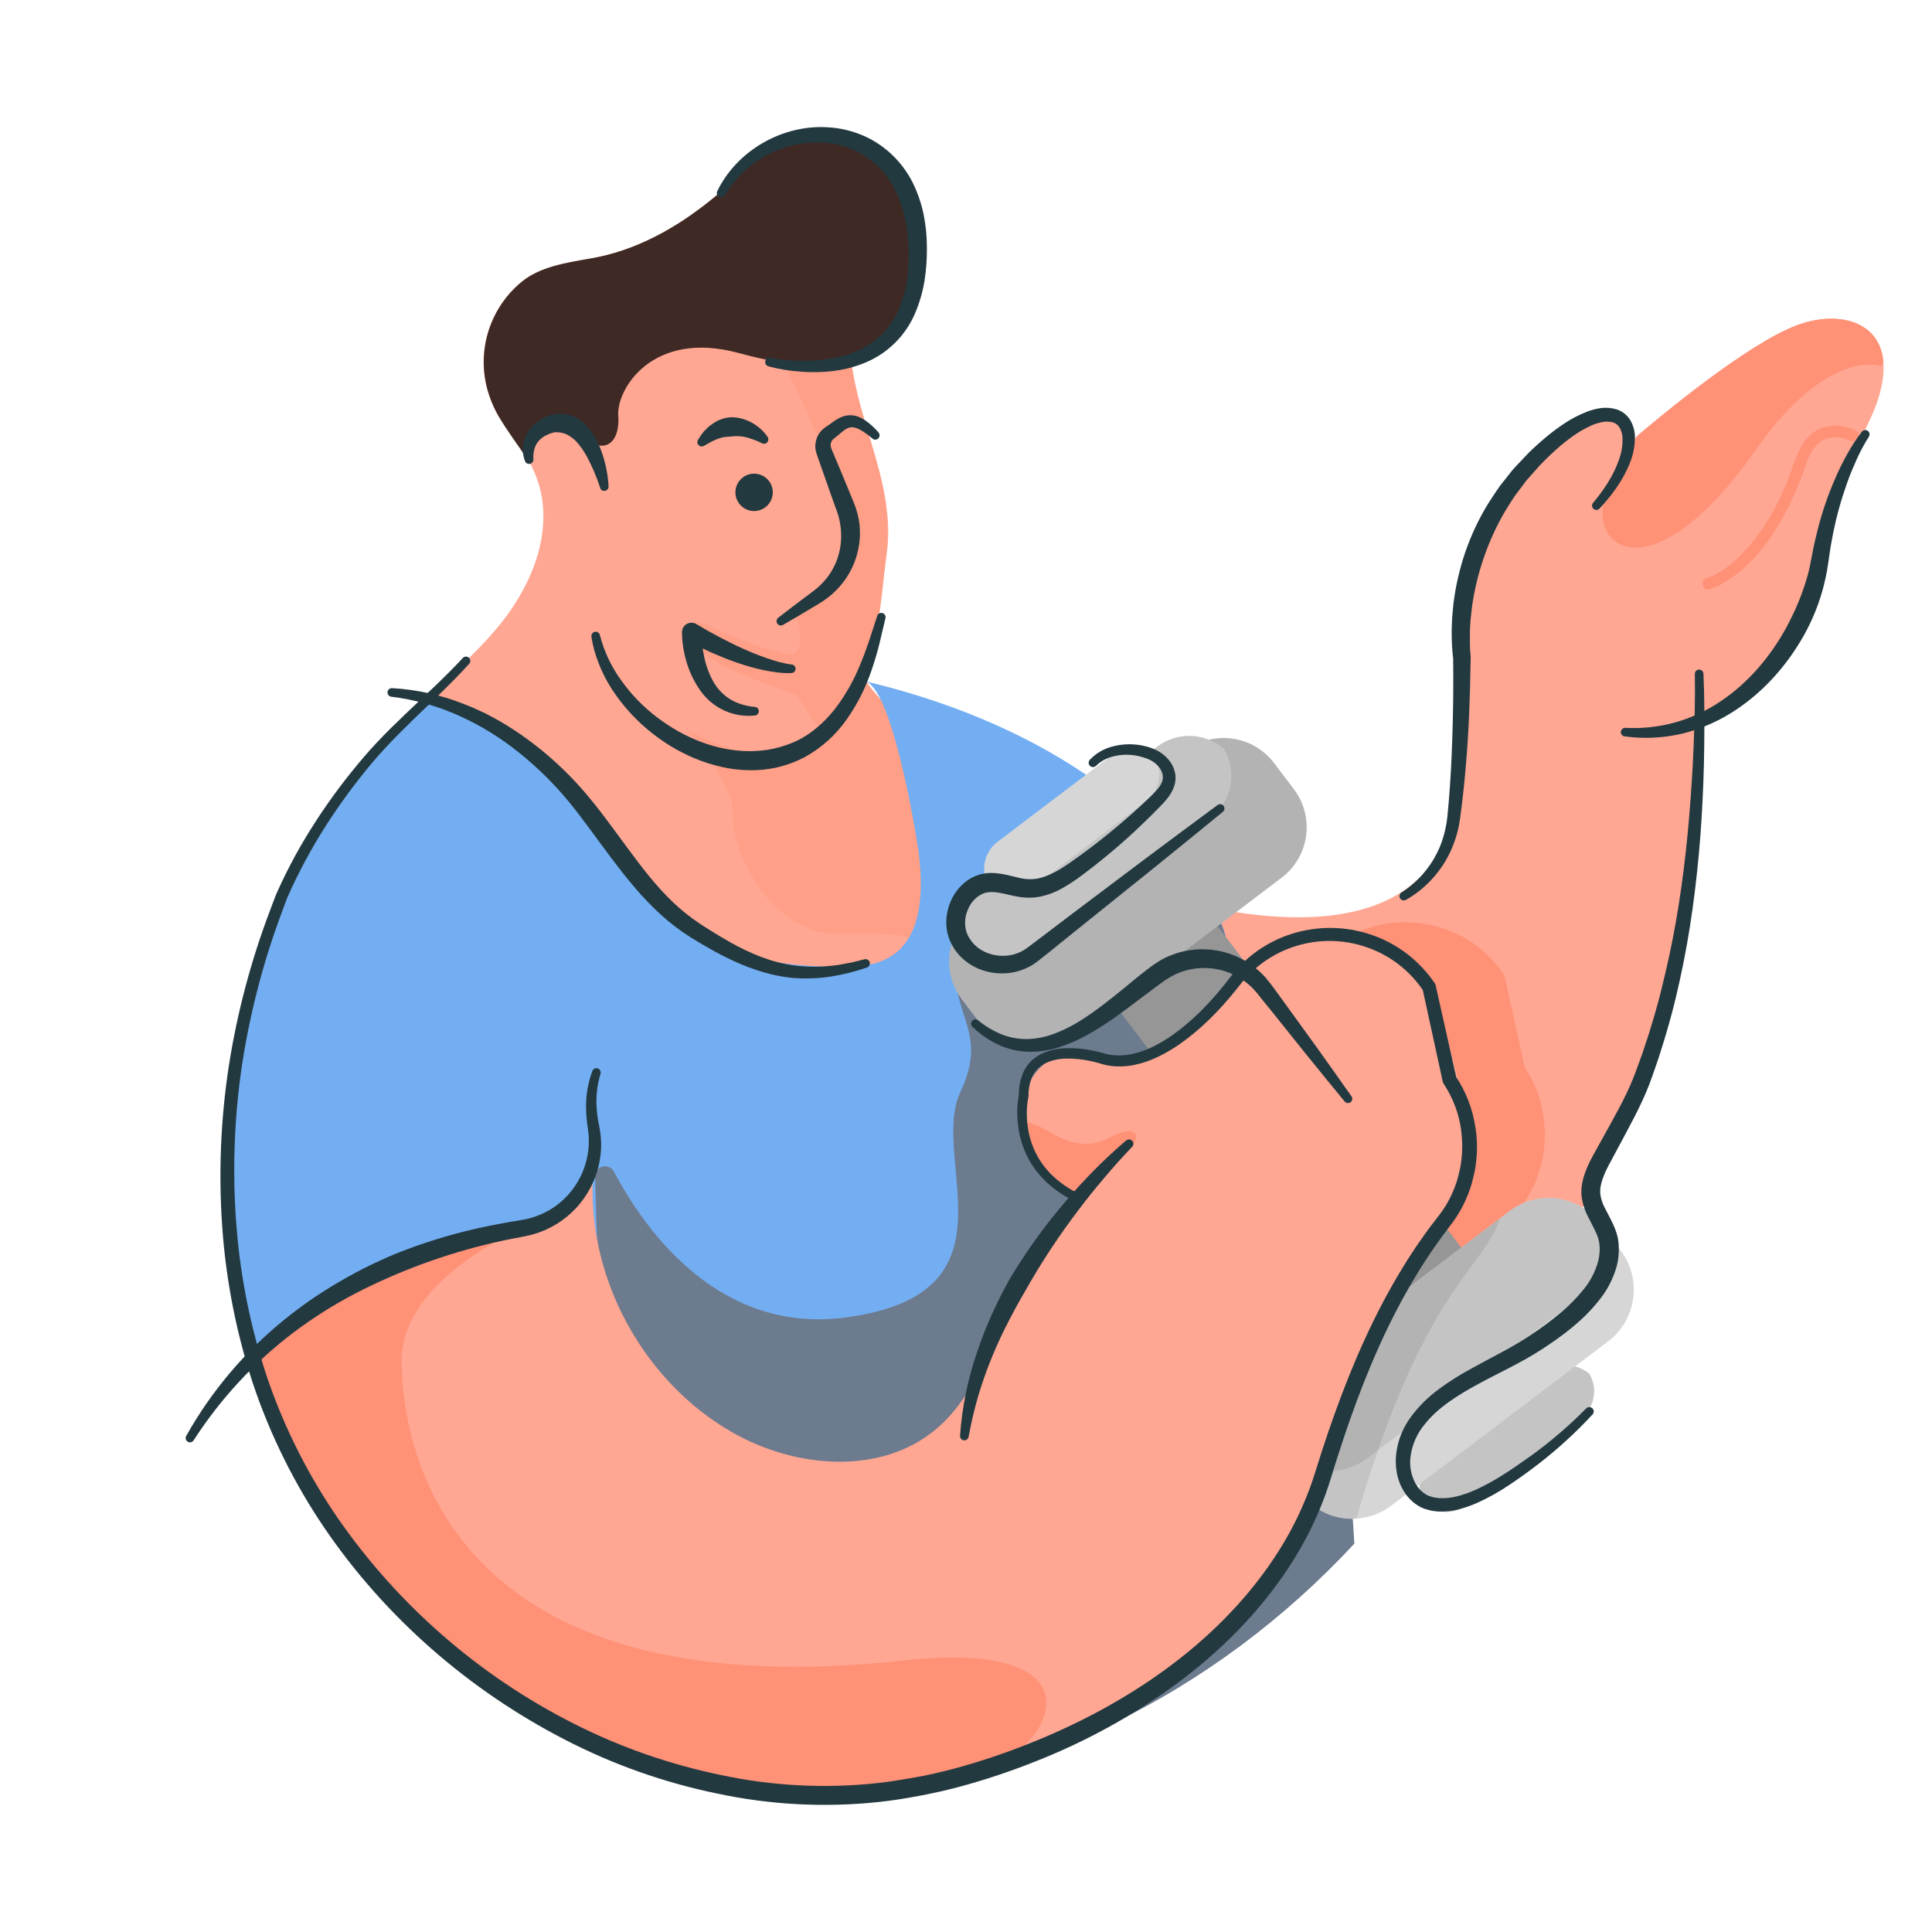 <svg width="155" height="155" viewBox="0 0 155 155" fill="none" xmlns="http://www.w3.org/2000/svg">
<path d="M114.26 120.627C114.734 121.041 115.336 121.279 115.965 121.3C116.594 121.321 117.211 121.124 117.712 120.742L126.821 113.789C127.354 113.383 127.719 112.795 127.846 112.138C127.974 111.481 127.856 110.799 127.514 110.224C127.04 109.809 126.438 109.57 125.809 109.549C125.179 109.528 124.562 109.725 124.062 110.107L114.953 117.062C114.42 117.468 114.055 118.055 113.927 118.713C113.8 119.37 113.918 120.051 114.26 120.627Z" fill="#C4C4C4"/>
<path d="M99.141 103.771C106.386 106.522 112.22 106.621 116.932 104.935C126.255 101.606 131.127 91.295 133.657 80.819C133.658 80.811 133.658 80.804 133.657 80.797C135.132 73.202 136.021 65.505 136.313 57.773H136.338C136.803 57.658 143.44 55.882 145.199 48.1C147.021 40.04 148.929 35.723 148.929 35.723C150.634 32.876 151.232 30.684 151.099 29.078C150.835 25.657 147.29 24.893 144.085 26.124C140.162 27.635 133.545 33.113 131.426 34.908C131.001 35.272 130.757 35.486 130.757 35.486C130.375 31.195 125.521 34.455 125.521 34.455C116.786 41.83 117.27 50.958 117.27 50.958L116.622 65.549C111.954 83.17 78.632 66.349 78.632 66.349L99.619 82.934L99.141 103.771Z" fill="#FFA792"/>
<path d="M99.626 82.934L99.141 103.773C106.386 106.522 112.22 106.621 116.932 104.935C118.32 102.121 119.989 99.456 121.915 96.979C124.451 93.752 124.626 89.074 122.331 85.664L120.686 78.224C117.008 72.768 109.061 72.543 105.076 77.782C103.729 79.572 101.765 81.648 99.626 82.934Z" fill="#FF9177"/>
<path d="M92.194 95.015L89.59 84.038C88.762 84.514 88.169 85.396 88.169 86.952C88.164 86.955 86.891 92.251 92.194 95.015Z" fill="#FF9177"/>
<path d="M140.841 36.115C146.69 27.782 150.916 29.371 150.916 29.371L151.106 29.073C150.843 25.652 147.298 24.888 144.093 26.119C140.17 27.63 133.553 33.108 131.434 34.903C130.931 35.9 130.361 36.861 129.729 37.781C125.992 43.099 131.677 49.172 140.841 36.115Z" fill="#FF9177"/>
<path d="M31.699 58.435C39.242 66.839 46.786 75.242 54.329 83.643C54.678 84.03 55.04 84.427 55.522 84.627C56.056 84.849 56.662 84.791 57.237 84.729C65.589 83.841 73.941 82.95 82.293 82.057C82.165 79.687 82.429 76.865 81.859 74.564C81.322 72.41 79.856 70.159 78.805 68.217C76.363 63.709 73.469 59.462 70.167 55.541C69.824 55.135 69.449 54.703 69.362 54.18C69.34 54.056 69.328 53.931 69.327 53.805C69.351 53.526 69.409 53.252 69.499 52.987C69.708 52.162 69.911 51.333 70.092 50.499C70.101 50.472 70.112 50.446 70.123 50.42C70.558 48.392 70.905 46.348 71.162 44.288C71.163 44.282 71.163 44.276 71.162 44.27C71.162 44.242 71.17 44.212 71.173 44.184C71.793 39.012 68.942 34.194 68.296 29.021C68.281 28.878 68.265 28.723 68.249 28.576C68.249 28.5 68.542 28.239 68.955 28.239C69.666 27.987 70.719 27.731 71.125 27.547C71.233 27.498 71.297 27.464 71.294 27.429C71.385 27.317 71.475 27.21 71.557 27.096C71.714 26.896 71.86 26.69 71.996 26.476C72.659 25.43 73.131 24.276 73.391 23.066C73.436 22.866 73.473 22.663 73.505 22.459C73.538 22.256 73.566 22.047 73.585 21.84C73.633 21.353 73.65 20.865 73.636 20.376C73.636 20.088 73.611 19.798 73.578 19.513C73.566 19.386 73.567 19.262 73.55 19.135C73.499 18.76 73.608 18.386 73.355 18.017C72.85 16.545 72.317 15.151 71.34 13.978C69.392 11.617 66.047 10.166 63.175 11.227C62.963 11.302 62.755 11.391 62.555 11.493C61.95 11.802 61.384 12.18 60.867 12.62C60.188 13.178 59.552 13.81 58.911 14.41C57.858 15.4 56.741 16.318 55.566 17.159C55.397 17.279 55.23 17.397 55.057 17.51C52.779 19.046 50.274 20.213 47.583 20.706C47.462 20.728 47.342 20.751 47.219 20.77C45.385 21.094 43.316 21.415 41.859 22.604C40.539 23.681 39.582 25.138 39.115 26.776C38.649 28.415 38.696 30.158 39.251 31.769C39.456 32.366 39.725 32.94 40.052 33.48C40.264 33.768 40.477 34.039 40.691 34.328C40.748 34.404 40.805 34.545 40.859 34.545L41.032 34.797C41.506 35.444 41.942 36.116 42.34 36.812C42.688 37.421 42.972 38.063 43.188 38.73C44.406 42.563 42.746 46.79 40.242 49.935C37.739 53.08 34.466 55.521 31.699 58.435Z" fill="#FFA792"/>
<path d="M63.882 55.718L65.968 58.9C66.958 58.026 67.792 56.991 68.434 55.837C69.841 53.317 70.449 50.412 70.772 47.569C71.074 44.886 71.412 41.855 70.863 39.19C70.128 35.625 68.611 32.228 68.246 28.576C68.246 28.503 68.538 28.385 68.952 28.249C68.93 28.143 68.904 28.043 68.882 27.939C68.784 27.5 71.151 27.257 71.024 26.827C71.024 26.827 71.402 26.71 71.996 26.459C73.145 24.631 73.718 22.501 73.641 20.344L58.649 21.274L61.502 26.52C61.502 26.52 67.056 36.834 68.167 42.072C69.279 47.309 63.725 48.892 63.725 48.892C63.725 48.892 65.173 52.97 63.011 52.457C57.406 51.136 55.552 48.648 55.076 50.711C54.6 52.774 63.882 55.718 63.882 55.718Z" fill="#FF9F87"/>
<path d="M54.958 58.402C56.406 59.977 58.806 62.959 58.806 65.398C58.806 68.888 62.138 74.918 67.216 74.918C70.379 74.918 72.373 74.857 73.042 75.308C73.448 75.581 73.366 76.044 72.769 76.823C71.824 78.049 71.321 79.559 71.342 81.107L82.268 81.659L83.877 81.741L82.671 76.342L81.756 72.239L81.883 74.564C78.387 66.833 74.172 59.763 69.135 54.479C69.119 54.51 69.099 54.546 69.084 54.582C67.224 58.154 64.387 61.363 60.182 60.447C58.337 60.067 56.571 59.376 54.958 58.402Z" fill="#FF9F87"/>
<path d="M19.423 107.294C19.521 107.83 19.632 108.379 19.947 108.83C20.004 108.909 20.067 108.984 20.134 109.055C20.55 109.49 21.14 109.74 21.702 109.976L48.551 121.089L52.21 122.605C55.282 123.878 58.367 125.153 61.572 126.041C64.672 126.905 67.862 127.399 71.043 127.892L94.66 131.553C95.669 131.708 96.717 131.863 97.7 131.584C98.53 131.349 99.25 130.826 99.905 130.27C107.458 123.904 107.934 113.336 105.271 104.47C103.053 97.092 97.603 89.28 98.163 81.375C98.251 80.099 98.605 78.852 98.639 77.573C98.709 74.749 97.215 72.117 95.478 69.886C94.595 68.753 93.64 67.677 92.619 66.665C86.419 60.487 77.973 56.685 69.389 54.65C71.467 55.141 73.276 65.717 73.561 67.451C74.155 71.069 74.213 75.643 70.829 77.061C70.599 77.159 70.362 77.24 70.121 77.303C69.102 77.579 68.006 77.588 66.94 77.567C64.325 77.516 61.67 77.294 59.222 76.382C54.12 74.488 50.578 69.931 47.115 65.729C43.653 61.527 39.578 57.243 34.218 56.294C27.052 62.194 22.226 70.665 19.927 79.658C17.628 88.651 17.768 98.16 19.423 107.294Z" fill="#73AEF2"/>
<path d="M47.74 94.395L48.537 120.57C48.541 120.724 48.59 120.874 48.678 121C48.766 121.127 48.889 121.226 49.031 121.284C50.091 121.726 51.152 122.165 52.212 122.602C55.284 123.874 58.368 125.136 61.574 126.024C63.865 126.663 64.373 137.776 65.759 143.834H65.864C81.956 143.84 97.538 135.833 108.655 123.845C108.316 116.6 106.625 108.977 105.268 104.47C103.05 97.092 97.6 89.288 98.16 81.375C98.248 80.099 98.602 78.853 98.636 77.574C98.706 74.75 97.211 72.12 95.475 69.889C94.691 68.884 93.85 67.923 92.958 67.011C92.855 66.907 92.725 66.834 92.583 66.798C92.441 66.762 92.292 66.766 92.152 66.808C85.408 68.868 77.697 71.923 76.931 75.291C75.547 81.381 79.588 82.214 77.049 87.608C74.51 93.002 82.127 103.793 67.845 105.698C57.792 107.037 51.866 98.916 49.245 93.99C49.16 93.831 49.023 93.705 48.858 93.633C48.692 93.561 48.506 93.547 48.332 93.594C48.157 93.641 48.004 93.746 47.896 93.891C47.789 94.037 47.734 94.214 47.74 94.395Z" fill="#6D7B8F"/>
<path d="M91.064 69.759L86.827 72.969C86.291 73.376 85.938 73.979 85.846 74.645C85.754 75.312 85.93 75.988 86.337 76.524L111.014 109.094C111.421 109.631 112.024 109.984 112.691 110.076C113.358 110.168 114.034 109.991 114.571 109.584L118.808 106.374C119.345 105.967 119.698 105.365 119.79 104.698C119.882 104.031 119.705 103.355 119.298 102.819L94.62 70.248C94.214 69.712 93.611 69.359 92.944 69.267C92.277 69.175 91.601 69.352 91.064 69.759Z" fill="#969696"/>
<path d="M101.68 114.977C101.77 115.942 102.128 116.862 102.714 117.634L104.341 119.786C104.753 120.331 105.268 120.789 105.858 121.135C106.447 121.48 107.099 121.706 107.776 121.799C108.452 121.893 109.141 121.851 109.802 121.678C110.463 121.504 111.083 121.202 111.626 120.788L129.017 107.613C129.562 107.201 130.02 106.686 130.365 106.096C130.711 105.507 130.936 104.855 131.029 104.179C131.122 103.502 131.081 102.814 130.908 102.153C130.735 101.492 130.433 100.872 130.02 100.328L129.151 99.177L128.393 98.177C127.98 97.632 127.465 97.175 126.876 96.829C126.286 96.484 125.635 96.259 124.958 96.166C124.282 96.073 123.593 96.114 122.933 96.287C122.272 96.46 121.652 96.761 121.108 97.174L120.323 97.768L103.717 110.36C103.013 110.893 102.457 111.597 102.1 112.405C101.744 113.213 101.599 114.098 101.68 114.977Z" fill="#D6D6D6"/>
<path d="M101.657 114.505C101.657 114.584 101.657 114.66 101.657 114.74C101.657 114.821 101.666 114.895 101.672 114.982L102.43 115.979C102.842 116.524 103.357 116.982 103.947 117.328C104.536 117.674 105.188 117.899 105.865 117.993C106.541 118.086 107.23 118.044 107.891 117.871C108.552 117.697 109.172 117.395 109.715 116.982L110.543 116.354L127.106 103.799C127.811 103.265 128.368 102.56 128.724 101.751C129.081 100.942 129.225 100.056 129.143 99.175L128.385 98.175C127.973 97.631 127.457 97.173 126.868 96.828C126.279 96.483 125.627 96.257 124.95 96.164C124.274 96.071 123.586 96.112 122.925 96.285C122.264 96.458 121.644 96.76 121.1 97.173L120.316 97.766L103.717 110.36C103.076 110.844 102.556 111.471 102.199 112.19C101.841 112.909 101.656 113.702 101.657 114.505Z" fill="#C4C4C4"/>
<path d="M76.846 79.703C76.946 79.872 77.055 80.036 77.174 80.192L78.765 82.288C79.167 82.819 79.67 83.265 80.245 83.602C80.82 83.938 81.455 84.158 82.115 84.249C82.775 84.34 83.446 84.299 84.091 84.13C84.735 83.962 85.34 83.667 85.87 83.264L102.824 70.413C103.355 70.012 103.801 69.509 104.137 68.935C104.474 68.361 104.694 67.726 104.785 67.066C104.876 66.407 104.837 65.736 104.668 65.092C104.5 64.448 104.207 63.843 103.805 63.313L102.215 61.217C102.011 60.947 101.78 60.698 101.525 60.475C100.648 59.701 99.531 59.254 98.362 59.211C97.194 59.167 96.046 59.529 95.114 60.236L78.156 73.09C77.165 73.84 76.484 74.928 76.242 76.147C76.001 77.366 76.216 78.632 76.846 79.703Z" fill="#B3B3B3"/>
<path d="M77.559 76.186C78.293 76.832 79.228 77.204 80.205 77.24C81.183 77.276 82.142 76.973 82.922 76.382L97.111 65.63C97.94 65.003 98.509 64.093 98.711 63.073C98.913 62.053 98.734 60.994 98.207 60.098C97.473 59.451 96.538 59.078 95.561 59.041C94.583 59.005 93.623 59.307 92.844 59.898L78.655 70.654C77.826 71.281 77.256 72.191 77.054 73.211C76.852 74.231 77.032 75.29 77.559 76.186Z" fill="#C4C4C4"/>
<path d="M79.334 71.097C79.806 71.513 80.408 71.753 81.037 71.776C81.666 71.799 82.284 71.604 82.785 71.224L91.915 64.303C92.45 63.899 92.817 63.313 92.947 62.655C93.077 61.998 92.961 61.316 92.62 60.738C92.148 60.322 91.546 60.081 90.917 60.058C90.288 60.034 89.67 60.229 89.168 60.61L80.036 67.532C79.502 67.936 79.135 68.523 79.005 69.181C78.876 69.838 78.993 70.52 79.334 71.097Z" fill="#D6D6D6"/>
<path d="M101.68 114.981C101.771 115.944 102.129 116.863 102.714 117.634L104.341 119.786C104.86 120.469 105.539 121.013 106.319 121.37C107.098 121.727 107.954 121.885 108.81 121.83C109.397 119.815 109.982 117.991 110.552 116.346L109.725 116.974C109.181 117.387 108.561 117.69 107.9 117.863C107.239 118.037 106.551 118.078 105.874 117.985C105.197 117.892 104.545 117.666 103.956 117.32C103.367 116.975 102.851 116.516 102.44 115.971L101.68 114.981Z" fill="#C4C4C4"/>
<path d="M101.657 114.505C101.657 114.584 101.657 114.66 101.657 114.74C101.657 114.821 101.666 114.895 101.672 114.982L102.43 115.979C102.842 116.524 103.357 116.982 103.947 117.328C104.536 117.674 105.188 117.899 105.865 117.993C106.541 118.086 107.23 118.044 107.891 117.871C108.551 117.697 109.171 117.395 109.715 116.982L110.543 116.354C115.038 103.447 118.899 101.486 120.178 98.182C120.206 98.115 120.232 98.042 120.254 97.972L120.32 97.772L103.717 110.36C103.076 110.844 102.556 111.471 102.199 112.19C101.841 112.909 101.656 113.702 101.657 114.505Z" fill="#B3B3B3"/>
<path d="M39.265 31.759C39.465 32.359 39.729 32.936 40.052 33.48C40.688 34.553 41.447 35.565 42.146 36.596C42.203 36.701 42.294 36.784 42.405 36.831C42.58 36.481 42.611 36.036 42.806 35.666C43.027 35.241 43.325 34.86 43.684 34.543C44.386 33.936 45.32 33.74 46.03 34.45C46.349 34.778 46.701 35.071 47.081 35.325C48.896 36.502 49.738 35.092 49.602 33.337C49.447 31.274 52.298 26.421 59.281 28.326C61.744 28.999 65.377 29.741 68.294 29.014C69.348 28.779 70.323 28.276 71.125 27.554C71.278 27.408 71.421 27.253 71.556 27.089C71.716 26.9 71.863 26.7 71.994 26.489C72.665 25.436 73.137 24.269 73.389 23.045C73.434 22.845 73.472 22.642 73.504 22.439C73.537 22.236 73.564 22.027 73.583 21.819C73.632 21.333 73.649 20.845 73.634 20.356C73.634 20.068 73.609 19.778 73.577 19.493C73.564 19.366 73.509 19.242 73.493 19.115C73.439 18.739 73.558 18.366 73.241 17.994C72.921 16.514 72.251 15.132 71.288 13.964C69.342 11.625 66.03 10.16 63.155 11.22C62.95 11.296 62.749 11.384 62.555 11.484C61.953 11.793 61.389 12.171 60.875 12.611C60.196 13.172 59.563 13.804 58.922 14.404C57.872 15.395 56.755 16.313 55.578 17.149C55.409 17.27 55.242 17.388 55.072 17.501C52.793 19.037 50.29 20.204 47.597 20.697C47.477 20.719 47.356 20.742 47.233 20.761C45.4 21.085 43.33 21.405 41.873 22.594C40.554 23.672 39.596 25.128 39.13 26.767C38.663 28.406 38.71 30.148 39.265 31.759Z" fill="#3E2924"/>
<path d="M19.995 109.339L19.928 109.404C23.881 118.673 29.723 127.255 37.533 133.61C45.344 139.965 55.203 144.032 65.278 144.093C74.245 144.15 83.043 141.083 90.675 136.381C96.72 132.661 102.271 127.722 105.196 121.258C107.496 116.174 108.071 110.385 110.797 105.515C112.183 103.046 114.08 100.905 115.57 98.495C117.468 95.443 118.05 92.605 117.447 89.102C116.865 85.775 116.111 82.368 114.207 79.518C112.06 76.303 108.055 73.999 104.331 75.032C98.8 76.568 96.306 84.39 90.581 84.768C88.693 84.894 86.738 84.128 84.943 84.728C82.702 85.476 81.603 88.235 82.105 90.543C82.607 92.851 84.334 94.713 86.25 96.097C80.425 100.53 80.685 109.977 75.074 114.677C70.61 118.415 63.722 117.788 58.68 114.877C51.705 110.847 47.25 102.796 47.55 94.745C45.604 97.611 41.763 98.272 38.404 99.123C31.49 100.883 25.148 104.403 19.995 109.339Z" fill="#FFA792"/>
<path d="M19.928 109.275C19.928 109.287 19.938 109.297 19.941 109.311C20.046 109.621 20.153 109.917 20.262 110.216C20.585 111.123 20.915 112.007 21.252 112.866C21.285 112.936 21.319 113.003 21.354 113.069C22.703 115.814 24.515 118.102 26.72 121.526C36.812 137.194 53.876 146.416 72.309 143.477C72.893 143.386 73.481 143.581 74.067 143.077C76.681 142.572 78.884 141.828 80.522 141.304C80.577 141.269 80.631 141.281 80.677 141.245C85.56 138.085 86.49 131.683 72.61 133.21C35.329 137.307 32.201 115.63 32.226 109.101C32.251 102.573 41.9 98.549 41.9 98.549C37.313 99.307 31.629 100.907 26.305 104.216C23.318 106.386 21.097 108.26 20.275 108.968C20.049 109.162 19.928 109.275 19.928 109.275Z" fill="#FF9177"/>
<path d="M89.508 93.245C89.043 93.57 87.377 95.071 86.969 95.466C85.135 97.247 82.251 91.296 82.085 90.067C83.064 89.943 84.343 91.011 85.289 91.379C86.496 91.844 87.688 91.958 88.872 91.341C91.968 89.728 91.605 91.789 89.508 93.245Z" fill="#FF9177"/>
<path d="M148.381 35.332C147.847 35.064 146.914 34.968 146.263 35.307C145.374 35.773 145.067 36.771 144.756 37.65C144.395 38.679 143.97 39.685 143.485 40.663C142.316 42.997 140.678 45.303 138.415 46.684C138.026 46.938 137.605 47.138 137.162 47.28C136.586 47.435 136.339 46.545 136.914 46.382C138.17 46.029 139.469 44.797 140.36 43.769C141.62 42.313 142.574 40.593 143.316 38.824C143.982 37.225 144.305 35.039 146.149 34.342C146.589 34.189 147.055 34.127 147.519 34.159C147.983 34.191 148.436 34.317 148.851 34.528C149.386 34.796 148.916 35.599 148.386 35.331L148.381 35.332Z" fill="#FF9177"/>
<path d="M112.775 72.21C114.353 71.312 115.612 69.945 116.375 68.298C116.754 67.473 117.01 66.597 117.135 65.698C117.256 64.833 117.352 63.981 117.445 63.119C117.619 61.4 117.755 59.678 117.836 57.955C117.916 56.231 117.964 54.506 117.991 52.782C117.992 52.763 117.992 52.744 117.991 52.725V52.675C117.958 52.384 117.933 52.035 117.927 51.706C117.921 51.378 117.927 51.038 117.927 50.702C117.927 50.366 117.966 50.031 117.983 49.695L118.094 48.692C118.468 46.02 119.351 43.445 120.695 41.106C121.06 40.54 121.382 39.945 121.808 39.42L122.413 38.607C122.631 38.35 122.861 38.102 123.085 37.848C123.31 37.594 123.527 37.335 123.769 37.096C124.011 36.858 124.246 36.609 124.499 36.385C124.989 35.922 125.507 35.49 126.049 35.09C126.568 34.704 127.128 34.377 127.72 34.115C128 33.996 128.293 33.908 128.593 33.852C128.854 33.81 129.122 33.819 129.38 33.88C129.602 33.941 129.794 34.083 129.918 34.278C130.057 34.508 130.141 34.766 130.164 35.033C130.201 35.666 130.104 36.3 129.881 36.893C129.453 38.141 128.686 39.294 127.813 40.339C127.752 40.408 127.721 40.498 127.727 40.589C127.733 40.681 127.775 40.766 127.844 40.827C127.913 40.888 128.003 40.919 128.094 40.913C128.186 40.907 128.272 40.865 128.332 40.796C129.301 39.75 130.183 38.583 130.738 37.205C131.037 36.494 131.182 35.728 131.164 34.957C131.143 34.525 131.02 34.103 130.806 33.727C130.562 33.318 130.182 33.009 129.732 32.854C129.316 32.723 128.878 32.683 128.445 32.738C128.055 32.794 127.671 32.894 127.303 33.035C126.608 33.309 125.947 33.662 125.333 34.086C124.736 34.497 124.164 34.944 123.62 35.424C123.343 35.655 123.089 35.907 122.825 36.151C122.562 36.394 122.326 36.67 122.075 36.926C121.824 37.181 121.577 37.448 121.337 37.718L120.664 38.569C120.199 39.12 119.827 39.748 119.424 40.348C118.661 41.584 118.037 42.901 117.564 44.274C117.094 45.647 116.77 47.065 116.596 48.506L116.501 49.591C116.49 49.953 116.464 50.315 116.465 50.676C116.467 51.037 116.465 51.403 116.489 51.761C116.512 52.119 116.535 52.48 116.591 52.881L116.583 52.774C116.602 54.479 116.596 56.192 116.552 57.9C116.509 59.608 116.448 61.31 116.329 63.015C116.27 63.865 116.202 64.72 116.114 65.56C116.026 66.368 115.828 67.159 115.526 67.913C114.894 69.433 113.813 70.724 112.426 71.612C112.354 71.662 112.304 71.737 112.286 71.823C112.267 71.909 112.282 71.999 112.328 72.074C112.373 72.149 112.445 72.204 112.53 72.228C112.614 72.252 112.705 72.242 112.783 72.202L112.775 72.21Z" fill="#233940"/>
<path d="M70.474 34.686C70.147 34.302 69.768 33.964 69.35 33.681C69.234 33.605 69.112 33.539 68.984 33.485C68.849 33.422 68.706 33.375 68.56 33.345C68.244 33.284 67.917 33.308 67.614 33.415C67.353 33.516 67.105 33.652 66.879 33.818C66.672 33.962 66.49 34.102 66.318 34.209L66.25 34.254L66.146 34.326C65.94 34.481 65.769 34.677 65.642 34.901C65.472 35.208 65.393 35.556 65.413 35.906C65.424 36.081 65.459 36.255 65.517 36.42L65.633 36.754L65.864 37.414L66.329 38.734L66.794 40.052L67.03 40.711C67.113 40.917 67.186 41.128 67.248 41.342C67.273 41.438 67.306 41.529 67.326 41.628L67.385 41.929C67.406 42.029 67.422 42.13 67.433 42.231C67.45 42.334 67.462 42.437 67.467 42.541C67.496 42.95 67.485 43.36 67.433 43.766C67.322 44.592 67.02 45.381 66.552 46.071C66.315 46.419 66.039 46.739 65.728 47.024C65.652 47.098 65.572 47.168 65.487 47.232C65.402 47.298 65.332 47.365 65.235 47.436L64.672 47.856C63.921 48.415 63.175 48.984 62.434 49.561C62.365 49.615 62.319 49.694 62.305 49.78C62.291 49.867 62.311 49.955 62.36 50.028C62.409 50.101 62.483 50.153 62.569 50.173C62.654 50.193 62.744 50.18 62.82 50.136C63.632 49.668 64.439 49.192 65.24 48.707L65.841 48.346C66.055 48.213 66.262 48.068 66.461 47.912C66.868 47.594 67.236 47.23 67.558 46.827C68.863 45.221 69.364 42.927 68.702 40.891C68.625 40.615 68.533 40.426 68.448 40.201L68.18 39.55L67.644 38.248L67.101 36.949L66.828 36.3L66.694 35.977C66.671 35.922 66.657 35.864 66.65 35.805C66.63 35.686 66.644 35.563 66.692 35.452C66.717 35.396 66.75 35.343 66.79 35.297C66.81 35.272 66.831 35.249 66.855 35.227L66.892 35.194L66.966 35.137C67.383 34.816 67.695 34.494 67.986 34.362C68.12 34.298 68.269 34.269 68.417 34.278C68.501 34.286 68.585 34.303 68.665 34.331C68.757 34.358 68.846 34.394 68.93 34.438C69.31 34.645 69.665 34.895 69.989 35.184L70 35.193C70.067 35.249 70.153 35.277 70.24 35.272C70.327 35.267 70.409 35.229 70.47 35.166C70.53 35.103 70.565 35.02 70.566 34.932C70.567 34.845 70.536 34.76 70.477 34.695L70.474 34.686Z" fill="#233940"/>
<path d="M86.323 95.655C85.633 95.298 84.998 94.845 84.435 94.311C83.879 93.779 83.421 93.155 83.08 92.465C82.745 91.774 82.527 91.031 82.437 90.267C82.389 89.885 82.371 89.5 82.382 89.116C82.391 88.739 82.433 88.364 82.508 87.995C82.514 87.967 82.517 87.939 82.517 87.91C82.504 87.357 82.616 86.809 82.846 86.306C82.963 86.073 83.12 85.863 83.311 85.686C83.404 85.596 83.517 85.531 83.621 85.447C83.732 85.377 83.847 85.312 83.965 85.255C84.477 85.037 85.028 84.926 85.585 84.928C86.167 84.921 86.748 84.976 87.318 85.092C87.606 85.145 87.893 85.216 88.172 85.295L88.384 85.36C88.471 85.385 88.556 85.407 88.635 85.425C88.798 85.462 88.963 85.492 89.128 85.515C89.786 85.595 90.453 85.562 91.1 85.416C92.383 85.137 93.53 84.523 94.57 83.819L94.635 83.765C94.607 83.796 94.573 83.821 94.534 83.84L94.592 83.805C96.351 82.581 97.847 81.056 99.164 79.411L99.411 79.101C99.491 78.999 99.566 78.906 99.643 78.81C99.8 78.62 99.964 78.436 100.135 78.258C101.337 77.014 102.87 76.14 104.553 75.739C106.236 75.337 107.998 75.424 109.633 75.99C111.503 76.628 113.11 77.866 114.204 79.512L114.119 79.303L115.746 86.766C115.761 86.834 115.788 86.899 115.827 86.957C116.562 88.066 117.039 89.327 117.222 90.646L117.245 90.745C117.227 90.695 117.218 90.643 117.219 90.59V90.674C117.36 91.668 117.338 92.678 117.154 93.665C117.11 93.918 117.036 94.153 116.98 94.398C116.952 94.521 116.918 94.643 116.878 94.762L116.82 94.944L116.763 95.099C116.668 95.362 116.582 95.575 116.475 95.807C116.368 96.04 116.258 96.257 116.135 96.474C115.885 96.909 115.601 97.323 115.286 97.714C114.962 98.148 114.619 98.568 114.312 99.013C114.006 99.457 113.682 99.891 113.392 100.349L112.947 101.026C112.801 101.254 112.663 101.491 112.522 101.716C110.264 105.403 108.531 109.371 107.082 113.409C106.716 114.418 106.373 115.435 106.042 116.453C105.71 117.471 105.411 118.51 105.056 119.468C104.326 121.417 103.373 123.275 102.215 125.004C99.908 128.481 96.883 131.465 93.501 133.934C90.118 136.403 86.371 138.382 82.455 139.926C80.503 140.705 78.506 141.369 76.475 141.913C75.462 142.177 74.44 142.42 73.408 142.597C72.376 142.774 71.345 142.957 70.308 143.062C66.137 143.504 61.922 143.281 57.821 142.402C53.71 141.554 49.73 140.161 45.987 138.26C38.447 134.439 31.973 128.805 27.148 121.864C24.755 118.399 22.847 114.623 21.477 110.641C20.129 106.642 19.285 102.491 18.964 98.284C18.637 94.07 18.779 89.832 19.386 85.648C20.01 81.464 21.066 77.355 22.537 73.388L22.811 72.645L22.948 72.275C22.971 72.213 22.991 72.148 23.016 72.097L23.095 71.92C23.302 71.438 23.523 70.96 23.76 70.486C24.225 69.539 24.724 68.611 25.256 67.696C26.328 65.874 27.522 64.126 28.83 62.465C29.484 61.631 30.155 60.821 30.873 60.049C31.59 59.277 32.338 58.525 33.1 57.784C34.624 56.304 36.2 54.847 37.643 53.252C37.704 53.184 37.735 53.095 37.731 53.004C37.726 52.913 37.685 52.827 37.618 52.766C37.55 52.705 37.462 52.672 37.37 52.676C37.279 52.68 37.194 52.72 37.132 52.787C35.697 54.337 34.122 55.766 32.573 57.238C31.798 57.976 31.031 58.726 30.292 59.509C29.552 60.292 28.85 61.117 28.18 61.953C26.832 63.631 25.599 65.398 24.49 67.242C23.936 68.166 23.419 69.111 22.94 70.077C22.699 70.56 22.469 71.047 22.249 71.54L22.165 71.725C22.132 71.793 22.112 71.856 22.087 71.918L21.945 72.297L21.66 73.052C20.133 77.075 19.027 81.246 18.361 85.498C17.707 89.756 17.527 94.073 17.825 98.371C18.122 102.679 18.955 106.934 20.305 111.036C21.683 115.139 23.615 119.035 26.048 122.614C30.916 129.761 37.628 135.608 45.317 139.567C49.17 141.561 53.278 143.015 57.527 143.89C61.782 144.8 66.154 145.03 70.482 144.572C71.567 144.46 72.636 144.285 73.701 144.086C74.766 143.888 75.828 143.651 76.88 143.375C78.969 142.815 81.023 142.132 83.032 141.331C87.067 139.751 90.881 137.656 94.378 135.098C97.856 132.525 100.986 129.413 103.385 125.762C104.589 123.938 105.578 121.98 106.33 119.928C106.708 118.883 106.986 117.867 107.316 116.859C107.646 115.852 107.971 114.844 108.326 113.846C109.732 109.855 111.412 105.956 113.596 102.354C113.733 102.13 113.866 101.903 114.007 101.68L114.436 101.018C114.715 100.573 115.024 100.149 115.323 99.716C115.622 99.284 115.943 98.873 116.253 98.451C116.603 98.012 116.917 97.545 117.194 97.056C117.332 96.808 117.46 96.555 117.577 96.297C117.691 96.044 117.803 95.761 117.887 95.522L117.966 95.302L118.028 95.102C118.071 94.97 118.108 94.834 118.139 94.696C118.201 94.421 118.284 94.145 118.329 93.873C118.531 92.758 118.549 91.618 118.383 90.498V90.582C118.382 90.511 118.371 90.441 118.35 90.373L118.373 90.472C118.156 88.983 117.607 87.563 116.766 86.315L116.85 86.51L115.19 79.097V79.072C115.175 79.006 115.148 78.944 115.111 78.889C114.495 77.98 113.737 77.176 112.865 76.508C111.991 75.843 111.014 75.326 109.972 74.978C107.882 74.275 105.62 74.267 103.524 74.955C101.959 75.469 100.546 76.363 99.411 77.557C99.223 77.755 99.043 77.961 98.871 78.177C98.788 78.281 98.699 78.394 98.622 78.497L98.391 78.797C97.134 80.398 95.703 81.879 94.062 83.044L94.119 83.01C94.068 83.037 94.021 83.07 93.98 83.109L94.045 83.055C93.074 83.728 92.022 84.295 90.909 84.545C90.362 84.675 89.796 84.709 89.237 84.647C89.099 84.629 88.963 84.606 88.827 84.576C88.758 84.56 88.696 84.545 88.634 84.528L88.406 84.461C88.096 84.376 87.786 84.306 87.476 84.249C86.845 84.129 86.203 84.077 85.561 84.094C84.891 84.1 84.229 84.244 83.616 84.515C83.46 84.593 83.309 84.679 83.164 84.774C83.02 84.877 82.883 84.987 82.751 85.104C82.496 85.35 82.286 85.638 82.131 85.957C81.853 86.571 81.718 87.242 81.738 87.916L81.749 87.825C81.663 88.248 81.618 88.679 81.612 89.111C81.605 89.53 81.629 89.95 81.685 90.365C81.793 91.21 82.042 92.031 82.421 92.794C82.805 93.555 83.319 94.243 83.939 94.828C84.555 95.401 85.249 95.886 86 96.267C86.081 96.305 86.173 96.309 86.257 96.281C86.341 96.252 86.411 96.192 86.452 96.114C86.493 96.035 86.502 95.943 86.477 95.858C86.453 95.772 86.396 95.7 86.32 95.655H86.323Z" fill="#233940"/>
<path d="M90.387 91.462C88.623 92.968 86.985 94.615 85.489 96.387C83.973 98.151 82.597 100.03 81.375 102.009C81.22 102.258 81.065 102.506 80.925 102.759L80.507 103.534C80.234 104.05 79.972 104.571 79.732 105.104C79.24 106.165 78.805 107.251 78.43 108.359C77.658 110.564 77.184 112.862 77.021 115.193C77.017 115.28 77.046 115.365 77.102 115.432C77.159 115.499 77.238 115.542 77.324 115.553C77.411 115.564 77.498 115.542 77.569 115.491C77.64 115.441 77.69 115.365 77.708 115.28C77.908 114.17 78.167 113.071 78.483 111.987C78.805 110.91 79.181 109.849 79.611 108.81C80.463 106.728 81.552 104.755 82.686 102.813C83.826 100.862 85.081 98.981 86.447 97.18C87.125 96.273 87.834 95.388 88.572 94.524C89.299 93.654 90.064 92.803 90.842 91.994L90.852 91.985C90.906 91.92 90.934 91.838 90.932 91.754C90.93 91.671 90.897 91.59 90.841 91.529C90.784 91.467 90.706 91.428 90.623 91.419C90.539 91.41 90.455 91.432 90.387 91.481V91.462Z" fill="#233940"/>
<path d="M69.333 76.968L68.642 77.137L68.298 77.222L67.949 77.286C67.716 77.328 67.484 77.377 67.255 77.413L66.555 77.498C65.627 77.589 64.691 77.578 63.766 77.463C61.926 77.227 60.19 76.502 58.548 75.576C57.73 75.111 56.914 74.609 56.118 74.087C55.349 73.573 54.627 72.992 53.96 72.351C52.61 71.067 51.469 69.553 50.327 68.011C49.185 66.469 48.061 64.877 46.762 63.387C45.458 61.894 43.996 60.547 42.4 59.37C41.603 58.782 40.772 58.242 39.911 57.751L39.255 57.401L38.927 57.227L38.59 57.072L37.916 56.763L37.226 56.485C35.387 55.752 33.442 55.321 31.465 55.208C31.42 55.204 31.374 55.209 31.331 55.222C31.287 55.235 31.247 55.257 31.212 55.286C31.177 55.316 31.148 55.351 31.127 55.391C31.106 55.432 31.093 55.476 31.088 55.521C31.084 55.566 31.089 55.612 31.102 55.655C31.116 55.699 31.138 55.739 31.167 55.774C31.196 55.809 31.232 55.838 31.272 55.859C31.312 55.88 31.356 55.894 31.401 55.898C35.173 56.347 38.699 58.021 41.632 60.376C43.104 61.553 44.45 62.88 45.648 64.336C46.246 65.064 46.813 65.829 47.385 66.596C47.957 67.363 48.515 68.146 49.104 68.921C49.693 69.696 50.29 70.471 50.938 71.221C51.582 71.983 52.274 72.702 53.01 73.375C53.755 74.055 54.558 74.666 55.411 75.203C56.246 75.714 57.087 76.212 57.967 76.665C59.72 77.564 61.645 78.286 63.662 78.461C64.663 78.536 65.669 78.498 66.661 78.346C67.638 78.19 68.6 77.949 69.536 77.626C69.58 77.613 69.62 77.592 69.656 77.564C69.692 77.536 69.721 77.502 69.743 77.462C69.765 77.423 69.779 77.379 69.785 77.334C69.79 77.289 69.786 77.244 69.774 77.2C69.762 77.156 69.741 77.116 69.713 77.08C69.685 77.045 69.65 77.015 69.611 76.993C69.571 76.971 69.528 76.957 69.483 76.951C69.438 76.946 69.392 76.95 69.349 76.962L69.333 76.968Z" fill="#233940"/>
<path d="M47.441 51.068C47.557 51.797 47.752 52.512 48.024 53.199C48.29 53.89 48.623 54.554 49.019 55.18C49.814 56.428 50.794 57.548 51.925 58.503C52.493 58.981 53.094 59.417 53.723 59.81C54.359 60.199 55.022 60.541 55.709 60.833C56.403 61.123 57.12 61.352 57.854 61.52C58.594 61.694 59.352 61.786 60.114 61.792C61.663 61.828 63.195 61.466 64.565 60.741C65.905 60.002 67.057 58.965 67.933 57.71C68.783 56.501 69.452 55.175 69.921 53.774C70.159 53.087 70.368 52.393 70.54 51.699L71.035 49.609C71.047 49.566 71.051 49.52 71.046 49.475C71.041 49.43 71.026 49.386 71.004 49.346C70.982 49.307 70.953 49.272 70.917 49.244C70.881 49.216 70.841 49.195 70.797 49.182C70.753 49.17 70.708 49.166 70.663 49.171C70.618 49.177 70.574 49.191 70.534 49.213C70.495 49.235 70.46 49.265 70.431 49.3C70.403 49.336 70.382 49.377 70.37 49.42V49.433L69.713 51.448C69.483 52.114 69.248 52.77 68.973 53.408C68.456 54.675 67.768 55.866 66.93 56.949C66.087 57.993 65.07 58.886 63.905 59.443C63.315 59.712 62.699 59.92 62.067 60.062L61.589 60.154L61.104 60.211C60.949 60.238 60.779 60.236 60.617 60.25C60.455 60.263 60.291 60.267 60.128 60.262C57.493 60.262 54.858 59.191 52.703 57.539C51.614 56.714 50.656 55.729 49.862 54.617C49.053 53.512 48.464 52.263 48.124 50.936C48.101 50.852 48.047 50.779 47.972 50.733C47.897 50.687 47.808 50.672 47.722 50.689C47.636 50.707 47.56 50.756 47.509 50.828C47.459 50.899 47.437 50.987 47.449 51.074L47.441 51.068Z" fill="#233940"/>
<path d="M61.591 35.061C61.438 34.833 61.258 34.625 61.055 34.441C60.852 34.256 60.63 34.092 60.393 33.953C59.887 33.654 59.314 33.488 58.727 33.472C58.126 33.488 57.547 33.698 57.076 34.069L56.902 34.191C56.848 34.236 56.8 34.288 56.747 34.334C56.646 34.43 56.552 34.529 56.457 34.627C56.291 34.835 56.139 35.053 56.002 35.281C55.96 35.346 55.942 35.422 55.948 35.498C55.954 35.574 55.986 35.646 56.037 35.703C56.088 35.759 56.156 35.798 56.232 35.812C56.307 35.826 56.384 35.815 56.453 35.78L56.51 35.751C56.721 35.644 56.91 35.521 57.104 35.421C57.203 35.377 57.302 35.335 57.395 35.289C57.443 35.267 57.488 35.242 57.536 35.224L57.682 35.18C58.058 35.025 58.427 35.05 58.767 35.01C59.145 34.966 59.528 34.993 59.897 35.09C60.311 35.202 60.714 35.355 61.098 35.546L61.143 35.568C61.212 35.601 61.29 35.611 61.365 35.595C61.441 35.58 61.509 35.54 61.559 35.482C61.609 35.424 61.639 35.351 61.644 35.275C61.649 35.198 61.629 35.122 61.586 35.058L61.591 35.061Z" fill="#233940"/>
<path d="M47.531 85.91C47.159 86.9 46.986 87.954 47.021 89.01C47.034 89.53 47.084 90.048 47.168 90.56C47.237 91.022 47.257 91.49 47.227 91.955C47.167 92.878 46.91 93.777 46.472 94.591C46.034 95.406 45.426 96.116 44.69 96.675C43.959 97.219 43.123 97.604 42.234 97.805C41.813 97.893 41.281 97.96 40.787 98.055C40.292 98.149 39.787 98.236 39.289 98.338C37.29 98.739 35.322 99.281 33.399 99.96C32.917 100.127 32.443 100.313 31.967 100.496C31.491 100.679 31.025 100.886 30.561 101.102C29.631 101.513 28.721 101.99 27.829 102.484C27.387 102.742 26.941 102.988 26.51 103.259C26.079 103.531 25.643 103.797 25.22 104.086C24.372 104.656 23.554 105.27 22.763 105.913C19.596 108.485 16.943 111.633 14.945 115.191C14.898 115.27 14.883 115.364 14.905 115.454C14.927 115.543 14.984 115.62 15.063 115.667C15.142 115.715 15.236 115.729 15.325 115.707C15.414 115.685 15.491 115.628 15.539 115.549C17.682 112.223 20.392 109.297 23.544 106.905C25.115 105.722 26.781 104.671 28.525 103.762C30.272 102.861 32.074 102.07 33.92 101.393C35.771 100.715 37.662 100.15 39.582 99.702C40.063 99.591 40.546 99.487 41.03 99.392C41.514 99.298 41.98 99.222 42.536 99.091C44.132 98.693 45.553 97.782 46.58 96.498C47.608 95.214 48.187 93.629 48.227 91.985C48.237 91.448 48.188 90.912 48.081 90.387C47.978 89.916 47.908 89.438 47.872 88.958C47.797 88.005 47.902 87.046 48.182 86.132C48.204 86.048 48.193 85.958 48.152 85.882C48.111 85.805 48.043 85.746 47.961 85.718C47.879 85.689 47.789 85.693 47.709 85.727C47.629 85.762 47.566 85.826 47.531 85.906V85.91Z" fill="#233940"/>
<path d="M130.335 59.075C131.779 59.278 133.248 59.226 134.675 58.92C135.034 58.852 135.383 58.74 135.737 58.644C136.082 58.523 136.434 58.416 136.769 58.271C137.45 57.998 138.107 57.67 138.734 57.29C141.247 55.771 143.277 53.535 144.71 50.995C145.43 49.717 145.976 48.348 146.331 46.925C146.422 46.57 146.497 46.21 146.565 45.849C146.633 45.488 146.681 45.111 146.731 44.781C146.78 44.451 146.827 44.099 146.886 43.761L147.073 42.746C147.347 41.395 147.717 40.066 148.18 38.769C148.405 38.118 148.678 37.485 148.955 36.858C149.235 36.237 149.557 35.637 149.919 35.061L149.932 35.041C149.983 34.966 150.003 34.874 149.987 34.785C149.971 34.696 149.921 34.617 149.847 34.564C149.774 34.511 149.682 34.49 149.593 34.504C149.503 34.518 149.423 34.567 149.369 34.639C148.926 35.215 148.528 35.825 148.18 36.462C147.831 37.089 147.514 37.734 147.23 38.394C146.655 39.709 146.189 41.069 145.835 42.461L145.584 43.507C145.502 43.856 145.441 44.209 145.371 44.561C145.302 44.913 145.241 45.238 145.17 45.569C145.099 45.899 145.015 46.219 144.913 46.54C144.718 47.184 144.49 47.816 144.231 48.436C144.099 48.746 143.964 49.056 143.814 49.355C143.663 49.654 143.518 49.96 143.36 50.257C142.081 52.623 140.295 54.752 138.06 56.251C135.809 57.788 133.115 58.541 130.394 58.393C130.306 58.39 130.22 58.421 130.154 58.479C130.088 58.537 130.047 58.618 130.038 58.705C130.03 58.793 130.055 58.88 130.109 58.95C130.162 59.019 130.24 59.066 130.327 59.08L130.335 59.075Z" fill="#233940"/>
<path d="M135.974 54.066C136.011 55.972 135.949 57.894 135.876 59.811C135.803 61.729 135.675 63.642 135.516 65.546C135.358 67.451 135.148 69.358 134.879 71.25C134.611 73.143 134.284 75.026 133.873 76.889C133.463 78.752 133.012 80.609 132.441 82.421C132.313 82.886 132.15 83.328 132.006 83.781L131.783 84.458L131.541 85.129C131.376 85.571 131.22 86.031 131.048 86.459C130.876 86.887 130.685 87.315 130.484 87.738C130.079 88.582 129.626 89.415 129.16 90.253L127.757 92.788C127.504 93.246 127.29 93.725 127.117 94.22C127.029 94.486 126.962 94.759 126.916 95.035L126.886 95.249L126.872 95.482C126.864 95.637 126.867 95.792 126.883 95.947C126.952 96.514 127.121 97.065 127.384 97.573C127.61 98.037 127.849 98.453 128.022 98.847C128.199 99.196 128.305 99.577 128.332 99.967C128.357 100.369 128.32 100.772 128.222 101.162C128.001 101.988 127.608 102.758 127.067 103.421C126.5 104.13 125.861 104.779 125.161 105.358C124.444 105.958 123.694 106.517 122.915 107.032C121.382 108.083 119.66 108.892 117.947 109.849C117.076 110.323 116.237 110.857 115.438 111.445C114.61 112.05 113.875 112.773 113.255 113.59C112.605 114.438 112.184 115.439 112.031 116.496C111.954 117.034 111.962 117.581 112.056 118.116C112.149 118.666 112.348 119.193 112.643 119.666C112.945 120.158 113.365 120.566 113.865 120.854C113.994 120.926 114.129 120.988 114.268 121.04C114.405 121.091 114.54 121.119 114.677 121.157C114.745 121.174 114.813 121.196 114.881 121.207L115.087 121.233C115.223 121.255 115.361 121.267 115.498 121.269C116.029 121.278 116.559 121.214 117.073 121.08C117.565 120.949 118.046 120.779 118.511 120.573C119.413 120.164 120.279 119.68 121.1 119.125C121.915 118.583 122.698 118.015 123.467 117.42C125.004 116.227 126.441 114.911 127.763 113.483C127.828 113.416 127.863 113.325 127.862 113.232C127.86 113.139 127.821 113.05 127.753 112.985C127.686 112.92 127.595 112.885 127.502 112.887C127.409 112.889 127.32 112.928 127.255 112.995C125.918 114.351 124.473 115.595 122.934 116.715C121.384 117.822 119.81 118.928 118.108 119.641C117.69 119.816 117.259 119.958 116.819 120.066C116.398 120.167 115.966 120.21 115.534 120.195C115.43 120.191 115.326 120.18 115.224 120.161L115.069 120.141C115.019 120.131 114.973 120.113 114.925 120.1C114.832 120.071 114.728 120.049 114.643 120.015C114.556 119.981 114.473 119.94 114.393 119.893C114.06 119.688 113.784 119.404 113.589 119.066C113.18 118.338 113.04 117.488 113.193 116.667C113.337 115.815 113.698 115.014 114.241 114.342C115.326 112.936 116.935 111.943 118.581 111.044C120.227 110.145 122.028 109.339 123.696 108.254C125.333 107.183 126.959 105.994 128.252 104.365C128.939 103.534 129.44 102.566 129.723 101.525C129.855 100.981 129.903 100.419 129.864 99.86C129.858 99.713 129.841 99.567 129.814 99.422C129.789 99.274 129.749 99.133 129.713 98.992C129.632 98.727 129.533 98.469 129.416 98.217C129.194 97.734 128.951 97.311 128.754 96.915C128.568 96.569 128.444 96.193 128.39 95.804C128.381 95.719 128.378 95.632 128.382 95.547V95.418L128.4 95.275C128.431 95.078 128.477 94.882 128.537 94.691C128.677 94.275 128.853 93.872 129.061 93.485L130.42 90.951C130.877 90.102 131.333 89.237 131.747 88.341C131.955 87.893 132.15 87.437 132.33 86.971C132.509 86.504 132.657 86.05 132.821 85.588L133.06 84.898L133.278 84.202C133.421 83.737 133.579 83.272 133.705 82.807C134.258 80.947 134.701 79.05 135.079 77.147C135.458 75.243 135.754 73.326 135.986 71.412C136.219 69.497 136.4 67.563 136.515 65.633C136.629 63.703 136.71 61.763 136.727 59.83C136.744 57.897 136.755 55.974 136.663 54.033C136.655 53.945 136.614 53.864 136.548 53.805C136.482 53.747 136.396 53.716 136.308 53.719C136.22 53.722 136.137 53.758 136.074 53.82C136.012 53.883 135.976 53.967 135.974 54.055V54.066Z" fill="#233940"/>
<path d="M48.825 39C48.768 38.023 48.568 37.061 48.23 36.143C48.055 35.661 47.824 35.2 47.543 34.771C47.237 34.292 46.832 33.885 46.354 33.578C45.818 33.251 45.184 33.122 44.562 33.212L44.333 33.254L44.22 33.277C44.209 33.277 44.16 33.292 44.136 33.3L44.082 33.32C43.948 33.37 43.817 33.427 43.69 33.491C43.439 33.617 43.204 33.77 42.988 33.948C42.531 34.291 42.199 34.774 42.042 35.323C41.886 35.872 41.912 36.457 42.118 36.989C42.146 37.068 42.201 37.135 42.274 37.176C42.346 37.218 42.431 37.232 42.514 37.216C42.596 37.2 42.669 37.155 42.721 37.089C42.773 37.023 42.799 36.941 42.795 36.858V36.837C42.762 36.451 42.829 36.063 42.991 35.711C43.158 35.399 43.413 35.143 43.724 34.974C43.886 34.882 44.057 34.807 44.234 34.749C44.319 34.721 44.406 34.697 44.494 34.678H44.524H44.583H44.699C45.008 34.684 45.311 34.765 45.581 34.915C45.9 35.094 46.18 35.334 46.407 35.621C46.673 35.944 46.906 36.294 47.103 36.664C47.521 37.452 47.87 38.275 48.146 39.124V39.142C48.172 39.223 48.226 39.292 48.299 39.336C48.372 39.379 48.459 39.394 48.542 39.378C48.626 39.361 48.7 39.315 48.751 39.247C48.803 39.179 48.827 39.095 48.82 39.01L48.825 39Z" fill="#233940"/>
<path d="M61.654 29.393C62.508 29.618 63.382 29.762 64.263 29.82C65.148 29.89 66.039 29.869 66.92 29.757C67.82 29.642 68.699 29.403 69.533 29.046C71.261 28.295 72.639 26.918 73.391 25.191C73.754 24.35 74.014 23.469 74.166 22.567C74.306 21.68 74.372 20.783 74.363 19.885C74.365 18.98 74.276 18.078 74.098 17.191C73.909 16.287 73.605 15.411 73.191 14.585C72.76 13.749 72.188 12.994 71.5 12.352C70.812 11.709 70.014 11.194 69.144 10.833C68.284 10.476 67.37 10.267 66.441 10.213C62.75 9.971 59.117 12.098 57.548 15.328C57.527 15.368 57.514 15.412 57.51 15.457C57.505 15.502 57.51 15.548 57.523 15.591C57.536 15.635 57.558 15.675 57.587 15.71C57.615 15.746 57.651 15.775 57.691 15.796C57.731 15.817 57.775 15.831 57.82 15.835C57.866 15.839 57.911 15.835 57.955 15.822C57.998 15.809 58.039 15.787 58.074 15.758C58.109 15.729 58.138 15.694 58.159 15.653C58.996 14.244 60.218 13.103 61.682 12.366C63.118 11.629 64.734 11.318 66.34 11.47C67.904 11.613 69.37 12.294 70.488 13.397C71.031 13.949 71.484 14.583 71.83 15.275C72.002 15.627 72.15 15.989 72.273 16.36C72.405 16.735 72.515 17.116 72.605 17.503C72.925 19.097 72.985 20.732 72.785 22.345C72.676 23.135 72.473 23.91 72.18 24.653C71.887 25.377 71.467 26.043 70.941 26.62C70.407 27.196 69.772 27.669 69.067 28.015C68.339 28.365 67.566 28.612 66.769 28.749C65.134 29.031 63.462 29.019 61.831 28.712H61.809C61.72 28.692 61.627 28.707 61.549 28.756C61.471 28.805 61.416 28.882 61.396 28.971C61.375 29.06 61.391 29.154 61.439 29.232C61.488 29.309 61.565 29.364 61.654 29.385V29.393Z" fill="#233940"/>
<path d="M63.479 53.309C63.344 53.294 63.159 53.26 63 53.225C62.84 53.191 62.666 53.151 62.499 53.108C62.166 53.019 61.834 52.914 61.507 52.798C60.85 52.575 60.202 52.308 59.566 52.023C58.931 51.737 58.303 51.42 57.683 51.093L56.753 50.587L55.843 50.056C55.729 49.992 55.6 49.958 55.47 49.959C55.339 49.959 55.21 49.994 55.097 50.059C54.983 50.124 54.888 50.217 54.821 50.329C54.755 50.442 54.718 50.57 54.715 50.7V50.719C54.715 50.958 54.726 51.147 54.743 51.356C54.76 51.565 54.786 51.762 54.819 51.962C54.881 52.366 54.972 52.764 55.093 53.154C55.33 53.954 55.696 54.71 56.178 55.391C56.661 56.088 57.322 56.644 58.093 56.998C58.863 57.352 59.715 57.493 60.559 57.406C60.644 57.399 60.723 57.361 60.782 57.299C60.841 57.237 60.875 57.156 60.878 57.071C60.88 56.985 60.852 56.902 60.797 56.837C60.742 56.771 60.665 56.728 60.58 56.716H60.559C60.208 56.683 59.862 56.615 59.525 56.515C59.357 56.471 59.202 56.398 59.044 56.341C58.888 56.273 58.737 56.196 58.59 56.11C58.027 55.757 57.56 55.269 57.231 54.692C56.897 54.092 56.656 53.446 56.513 52.774C56.44 52.433 56.377 52.089 56.33 51.741C56.305 51.567 56.291 51.392 56.271 51.218C56.251 51.045 56.242 50.86 56.236 50.721L55.096 51.386L56.073 51.885L57.066 52.35C57.741 52.64 58.415 52.926 59.114 53.159C59.81 53.404 60.521 53.606 61.242 53.762C61.605 53.836 61.971 53.898 62.343 53.943C62.724 53.996 63.109 54.014 63.494 53.996C63.582 53.993 63.665 53.957 63.727 53.895C63.789 53.833 63.825 53.75 63.828 53.662C63.83 53.574 63.799 53.489 63.741 53.423C63.683 53.358 63.602 53.317 63.514 53.309H63.479Z" fill="#233940"/>
<path d="M108.429 87.958C107.534 86.676 106.623 85.41 105.718 84.136L102.973 80.34L102.283 79.393L101.937 78.928L101.53 78.425C100.95 77.775 100.25 77.243 99.468 76.858C97.88 76.076 96.049 75.943 94.364 76.486C94.153 76.55 93.953 76.641 93.744 76.72C93.535 76.799 93.35 76.914 93.153 77.013C92.788 77.229 92.437 77.468 92.103 77.729C91.467 78.21 90.863 78.714 90.264 79.207C89.061 80.191 87.863 81.152 86.585 81.941C85.955 82.332 85.289 82.662 84.596 82.925C83.922 83.186 83.21 83.333 82.488 83.361C81.769 83.379 81.054 83.255 80.383 82.995C79.697 82.715 79.056 82.334 78.481 81.865C78.412 81.805 78.322 81.774 78.23 81.781C78.138 81.787 78.053 81.83 77.993 81.899C77.933 81.968 77.903 82.058 77.909 82.15C77.915 82.242 77.958 82.327 78.027 82.387C78.621 82.959 79.301 83.433 80.042 83.795C80.809 84.155 81.641 84.354 82.488 84.38C83.329 84.403 84.169 84.28 84.968 84.016C85.749 83.763 86.503 83.433 87.22 83.034C88.641 82.258 89.922 81.296 91.171 80.352L93.031 78.957C93.314 78.741 93.611 78.544 93.919 78.367C94.074 78.292 94.217 78.198 94.375 78.134C94.533 78.07 94.685 77.996 94.851 77.946C95.836 77.613 96.895 77.568 97.906 77.815C98.916 78.062 99.835 78.591 100.555 79.341L100.9 79.735L101.263 80.2L101.99 81.091L104.92 84.746C105.905 85.957 106.885 87.174 107.883 88.376C107.941 88.443 108.021 88.485 108.109 88.495C108.197 88.504 108.285 88.479 108.355 88.426C108.425 88.372 108.472 88.294 108.486 88.207C108.5 88.12 108.481 88.031 108.432 87.958H108.429Z" fill="#233940"/>
<path d="M97.707 64.568C95.778 65.987 93.862 67.424 91.941 68.853L86.206 73.169L83.345 75.339C82.872 75.688 82.37 76.114 81.978 76.317C81.537 76.545 81.051 76.669 80.555 76.682C79.562 76.716 78.552 76.3 77.971 75.553C77.906 75.454 77.832 75.363 77.77 75.263C77.708 75.164 77.655 75.054 77.607 74.953C77.521 74.749 77.466 74.534 77.444 74.313C77.419 74.084 77.424 73.853 77.458 73.625C77.499 73.393 77.567 73.167 77.661 72.951C77.835 72.527 78.126 72.161 78.5 71.897C78.67 71.775 78.86 71.683 79.061 71.624C79.165 71.612 79.256 71.579 79.371 71.573C79.486 71.564 79.6 71.564 79.715 71.573C80.194 71.594 80.74 71.753 81.364 71.883C81.695 71.954 82.031 71.999 82.369 72.018C82.726 72.033 83.084 72.006 83.435 71.939C84.097 71.798 84.733 71.552 85.317 71.21C85.86 70.894 86.382 70.544 86.881 70.161C87.853 69.437 88.793 68.671 89.713 67.882C90.632 67.093 91.509 66.258 92.371 65.41L93.011 64.767C93.237 64.543 93.451 64.306 93.651 64.058C93.879 63.78 94.059 63.466 94.184 63.128C94.32 62.755 94.347 62.35 94.263 61.961C94.177 61.592 94.005 61.248 93.761 60.957C93.531 60.681 93.254 60.449 92.941 60.272C92.647 60.111 92.335 59.986 92.011 59.898C91.063 59.638 90.06 59.648 89.117 59.928C88.475 60.113 87.894 60.468 87.437 60.955C87.373 61.021 87.338 61.11 87.339 61.201C87.341 61.293 87.378 61.38 87.444 61.444C87.51 61.508 87.598 61.544 87.69 61.542C87.782 61.541 87.869 61.503 87.933 61.437L87.942 61.428C88.331 61.057 88.813 60.798 89.337 60.678C89.87 60.547 90.422 60.518 90.965 60.591C91.234 60.627 91.5 60.687 91.758 60.771C91.889 60.806 92.01 60.864 92.134 60.91C92.258 60.957 92.377 61.025 92.475 61.087C92.885 61.341 93.212 61.758 93.279 62.172C93.346 62.586 93.169 62.973 92.814 63.373C92.629 63.583 92.433 63.783 92.227 63.973L91.582 64.584C90.714 65.389 89.82 66.164 88.9 66.909C87.981 67.654 87.038 68.367 86.073 69.049C85.123 69.727 84.151 70.331 83.171 70.497C82.673 70.571 82.165 70.54 81.679 70.406C81.135 70.282 80.524 70.096 79.805 70.044C79.621 70.031 79.436 70.031 79.252 70.044C79.057 70.064 78.864 70.095 78.673 70.138C78.297 70.24 77.941 70.406 77.621 70.629C77.013 71.061 76.54 71.658 76.258 72.349C75.966 73.024 75.859 73.764 75.948 74.493C75.995 74.869 76.099 75.235 76.258 75.578C76.339 75.744 76.432 75.897 76.52 76.055C76.609 76.213 76.733 76.35 76.84 76.496C77.303 77.049 77.896 77.478 78.567 77.745C79.22 78.008 79.923 78.125 80.626 78.088C81.332 78.054 82.021 77.86 82.641 77.522C82.798 77.439 82.948 77.345 83.089 77.238C83.244 77.131 83.351 77.043 83.471 76.948L84.173 76.39L86.955 74.147L92.552 69.652C94.412 68.143 96.272 66.641 98.123 65.119C98.187 65.06 98.227 64.979 98.235 64.893C98.242 64.806 98.216 64.719 98.163 64.651C98.11 64.582 98.032 64.536 97.946 64.522C97.86 64.508 97.772 64.527 97.7 64.575L97.707 64.568Z" fill="#233940"/>
<circle cx="60.5" cy="39.5" r="1.5" fill="#233940"/>
</svg>
